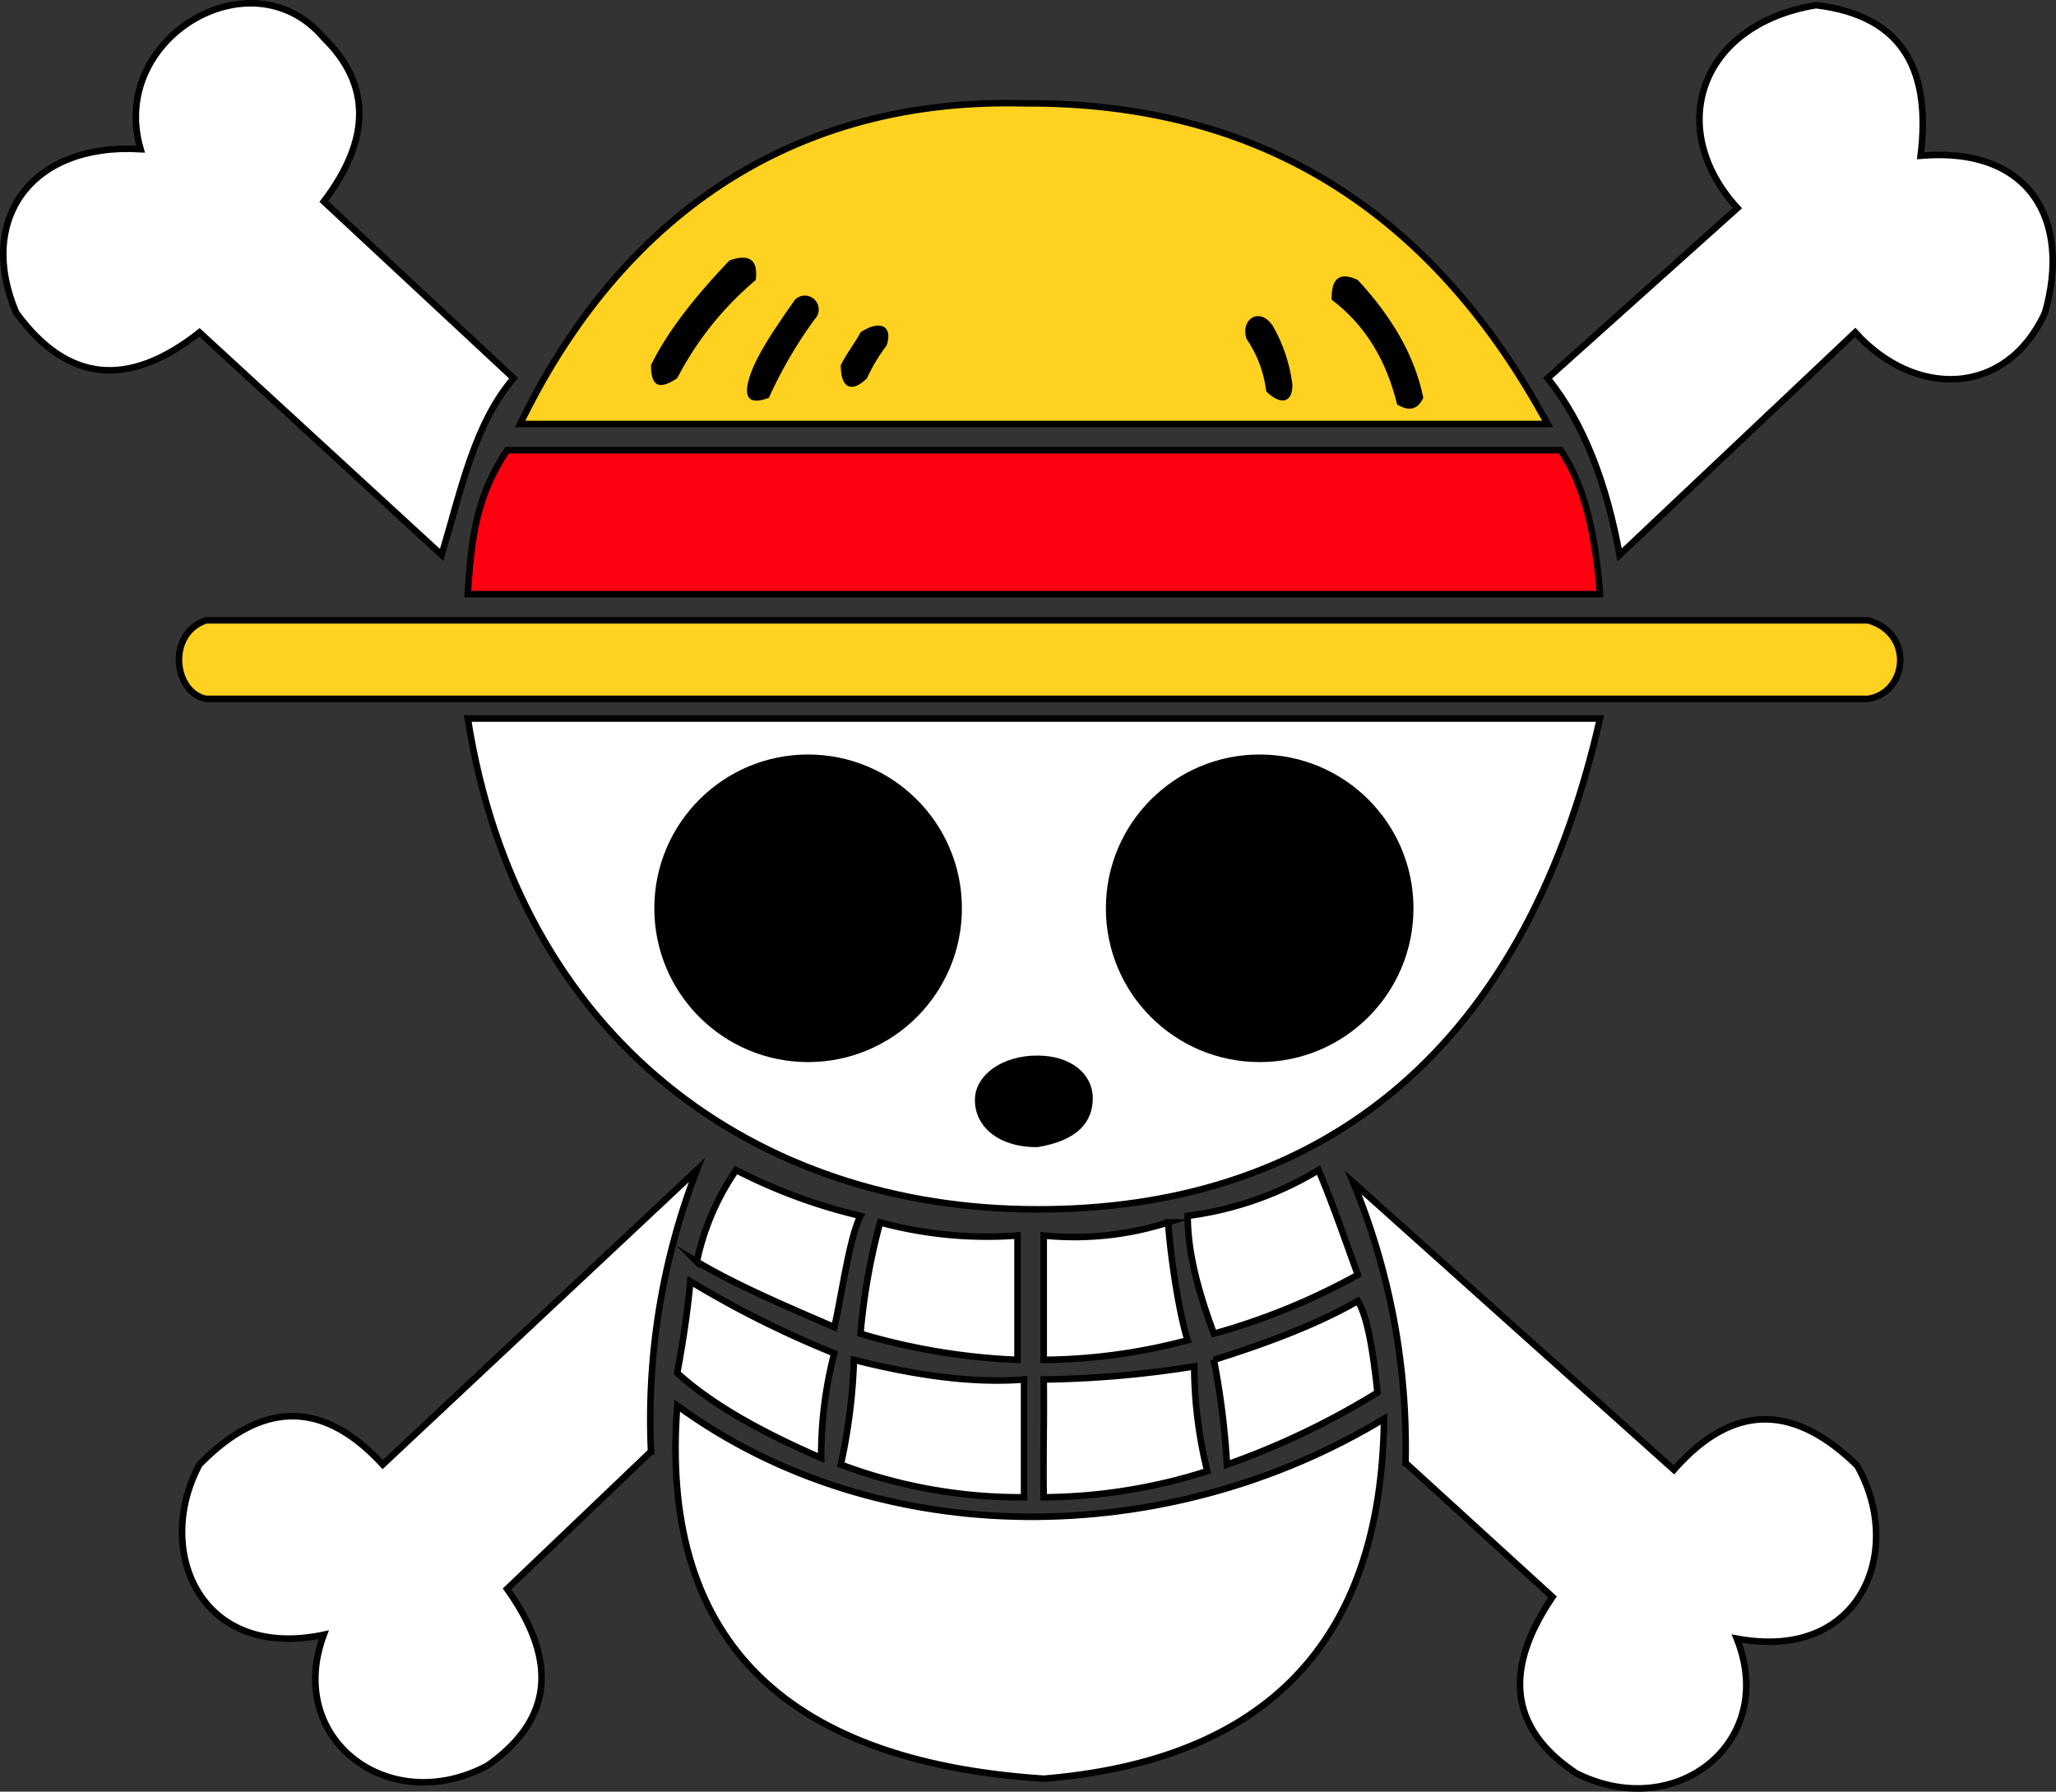 <svg id="straw_hat_pirates" data-name="straw hat pirates" xmlns="http://www.w3.org/2000/svg" viewBox="0 0 314.16 273.77"><rect x="0" y="0" width="314.16" height="273.77" fill="#333333" stroke="none"/><defs><style>.cls-1{fill:#fff;}.cls-1,.cls-2,.cls-3,.cls-4{stroke:#000;stroke-miterlimit:10;}.cls-2{fill:#ffd120;}.cls-3{fill:#f01;}</style></defs><title>straw hat</title><path id="top_left_bone" data-name="top left bone" class="cls-1" d="M21.48,22.79c-5-17,17-30,28-17,7.14,7,7.32,15.35,0,25l29,27c-6,7-8,17-11,27l-37-34c-10.83,8.54-20.19,7.72-28-3C-3.52,33.79,4.48,21.79,21.48,22.79Z"/><path id="top_right_bone" data-name="top right bone" class="cls-1" d="M236.48,57.79l29-26c-11-12-6-28,12-31,13.69,1.63,17.55,10.36,16,23,16.85-1.42,23,10,19,24-6,13-20,13-29,3l-36,34C245.5,74,242.08,64.73,236.48,57.79Z"/><path id="top_hat" data-name="top hat" class="cls-2" d="M79.48,64.79h157c-17.47-32.26-43.76-49.24-80-49C118.48,14.79,93.48,35.79,79.48,64.79Z"/><g id="hat_holes" data-name="hat holes"><path id="hat_hole_1" data-name="hat hole 1" d="M203.48,45.79c5.22,3.94,8.39,9.39,10,16,1.87,1.17,3.18.75,4-1-1.28-6.38-4.77-12.35-10-18C204.59,41.42,203.41,42.65,203.48,45.79Z"/><path id="hat_hole_2" data-name="hat hole 2" d="M190.48,51.79c-1-3,2-5,4-2a24,24,0,0,1,3,9c0,3-2,3-4,1A18,18,0,0,0,190.48,51.79Z"/><path id="hat_hole_3" data-name="hat hole 3" d="M131.48,50.79c3-2,5-1,4,2a25.85,25.85,0,0,0-3,5c-2,2-4,2-4-2C129.48,53.79,130.62,52.48,131.48,50.79Z"/><path id="hat_hole_4" data-name="hat hole 4" d="M121.48,45.79a2.12,2.12,0,0,1,3,3,68,68,0,0,0-7,12c-2.68,1-4,.34-3-3S118.29,50.33,121.48,45.79Z"/><path id="hat_hole_5" data-name="hat hole 5" d="M99.48,55.79c0,3,1,4,4,2a49,49,0,0,1,12-15c.41-3.25-1.12-4-4-3C105.81,45.71,101.77,51.05,99.48,55.79Z"/></g><path id="red_stripe" data-name="red stripe" class="cls-3" d="M77.48,68.79h161c3.77,5.68,5.29,12.89,6,22h-173C72,81.85,72.91,75.64,77.48,68.79Z"/><path id="brim" class="cls-2" d="M31.48,94.79h254c7,2,6,11,0,12h-254C26.48,105.79,25.48,96.79,31.48,94.79Z"/><path id="face" class="cls-1" d="M71.48,109.79h173c-12,53-44.85,75.08-86,75C115.48,184.79,79.15,158.72,71.48,109.79Z"/><path id="nose" class="cls-4" d="M166.48,167.79c0,3.31-2,6-8,7-6,0-9.21-3.26-9-7,.19-3.31,4-6,9-6S166.48,164.48,166.48,167.79Z"/><circle id="right_eye" data-name="right eye" class="cls-4" cx="192.48" cy="138.79" r="23"/><circle id="left_eye" data-name="left eye" class="cls-4" cx="123.48" cy="138.79" r="23"/><path id="bottom_left_bone" data-name="bottom left bone" class="cls-1" d="M106.48,178.79l-48,45c-9.18-10-18.52-9.71-28,0-7,13,0,30,19,26-6,16,10,28,25,20,9.44-6.61,11.28-15.37,3-27l22-21A105.55,105.55,0,0,1,106.48,178.79Z"/><path id="bottom_right_eye" data-name="bottom right eye" class="cls-1" d="M206.78,180.69l49,43.9c9-10.23,18.3-10.12,28-.63,7.3,12.84.68,30-18.4,26.42,6.36,15.86-9.37,28.22-24.55,20.56-9.58-6.39-11.62-15.1-3.6-26.92l-22.47-20.5A105.74,105.74,0,0,0,206.78,180.69Z"/><path id="chin" class="cls-1" d="M103.48,214.79c31,22.6,75,22,108,2-.37,34.49-18.39,52.22-52,55C118.87,269.1,100.8,249.66,103.48,214.79Z"/><g id="teeth"><path class="cls-1" d="M112.48,178.79a82.79,82.79,0,0,0,19,7c-1.76,3.48-3,13-4,17-7.94-3.42-15.27-6.58-21-10A38.47,38.47,0,0,1,112.48,178.79Z"/><path class="cls-1" d="M134.48,186.79a62.62,62.62,0,0,0,21,2v19a98.34,98.34,0,0,1-24-4A96.83,96.83,0,0,1,134.48,186.79Z"/><path class="cls-1" d="M159.48,188.79v19a87.74,87.74,0,0,0,22-3c-1-3-2.42-10.72-3-18A47,47,0,0,1,159.48,188.79Z"/><path class="cls-1" d="M201.48,178.79c2.41,5.77,4.23,11.18,6,16a100.6,100.6,0,0,1-22,9c-2.15-5.85-4-12-4-18A51.27,51.27,0,0,0,201.48,178.79Z"/><path class="cls-1" d="M207.48,198.79c-6.23,3.59-13.82,6.42-22,9a119.37,119.37,0,0,1,2,16,118.91,118.91,0,0,0,23-11C209.83,206.71,209,201.27,207.48,198.79Z"/><path class="cls-1" d="M159.48,210.79a158,158,0,0,0,23-2,67.3,67.3,0,0,0,2,16,84,84,0,0,1-25,4C159.38,223.38,159.56,217.44,159.48,210.79Z"/><path class="cls-1" d="M128.48,223.79a78.08,78.08,0,0,0,28,5v-18c-7.91.63-16.71-.66-26-3A87.6,87.6,0,0,1,128.48,223.79Z"/><path class="cls-1" d="M105.48,195.79a152.92,152.92,0,0,0,22,11,62,62,0,0,0-2,16c-8.57-3.75-16.36-7.87-22-13C104.37,205,105.07,200.34,105.48,195.79Z"/></g></svg>